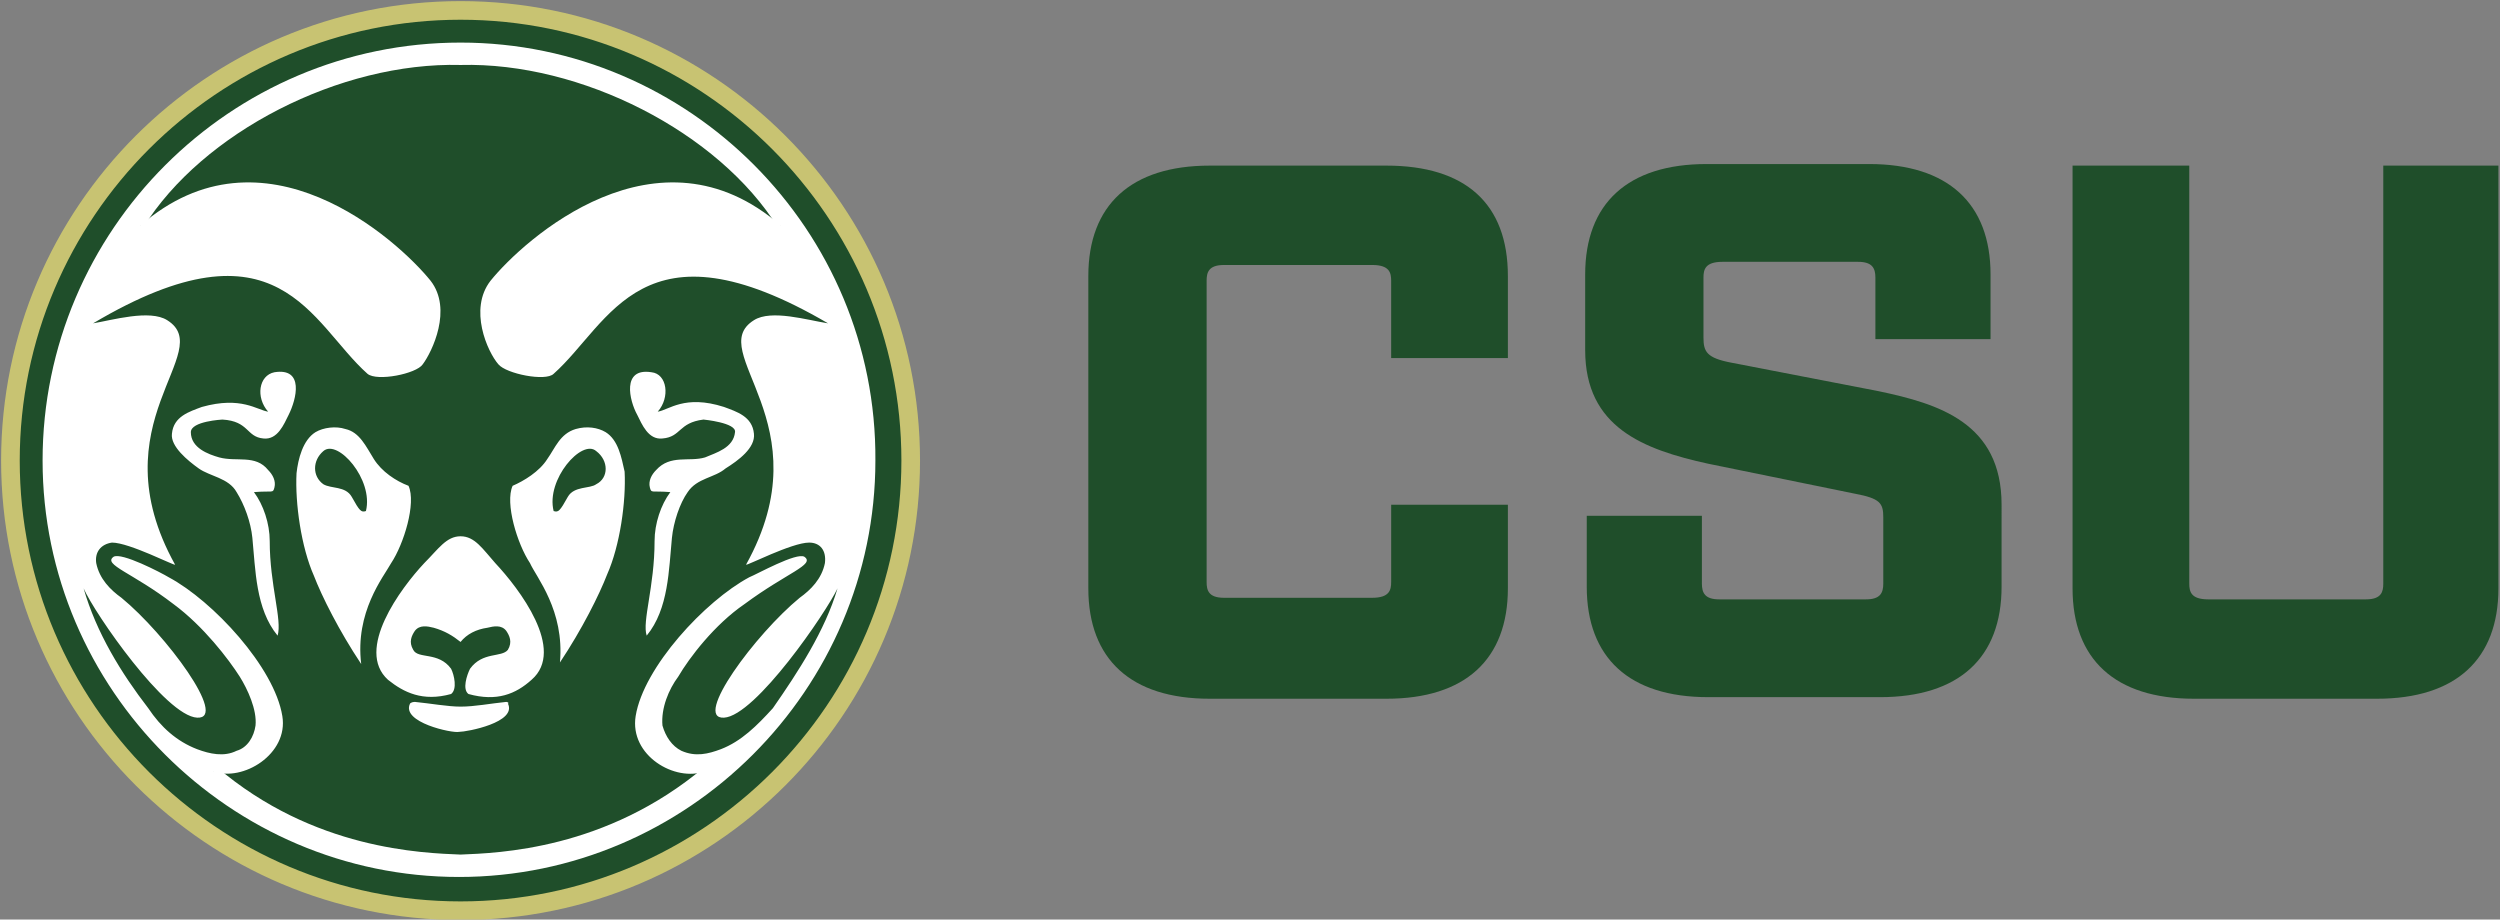 <?xml version="1.0" encoding="utf-8"?>
<!-- Generator: Adobe Illustrator 19.1.0, SVG Export Plug-In . SVG Version: 6.00 Build 0)  -->
<svg version="1.1" id="Layer_1" xmlns="http://www.w3.org/2000/svg" xmlns:xlink="http://www.w3.org/1999/xlink" x="0px" y="0px"
	 viewBox="0 0 158.5 58.3" style="enable-background:new 0 0 158.5 58.3;" xml:space="preserve">
<rect x="0" y="0" width="158.5" height="58.3" fill="#808080" stroke="none"/>
<style type="text/css">
	.st0{fill:#C8C372;stroke:#C8C372;stroke-width:2.459;stroke-miterlimit:10;}
	.st1{fill:#1F4E2A;stroke:#1F4E2A;stroke-width:1.098;stroke-miterlimit:10;}
	.st2{fill:#FFFFFF;}
	.st3{fill:none;stroke:#FFFFFF;stroke-width:0.439;stroke-miterlimit:10;}
	.st4{fill:#1F4E2A;}
</style>
<g>
	<g id="XMLID_100_">
		<g id="XMLID_273_">
			<path id="XMLID_290_" class="st0" d="M29.2,57.1c-15.4,0-27.9-12.5-27.9-27.9c0-15.4,12.5-27.9,27.9-27.9
				c15.4,0,27.9,12.5,27.9,27.9C57.1,44.6,44.6,57.1,29.2,57.1z M29.2,2.3C14.3,2.3,2.3,14.3,2.3,29.2C2.3,44,14.3,56,29.2,56
				C44,56,56,44,56,29.2C56,14.3,44,2.3,29.2,2.3z"/>
			<path id="XMLID_289_" class="st1" d="M29.2,1.8C14.1,1.8,1.8,14.1,1.8,29.2c0,15.1,12.3,27.4,27.4,27.4
				c15.1,0,27.4-12.3,27.4-27.4C56.6,14.1,44.3,1.8,29.2,1.8z"/>
			<path id="XMLID_274_" class="st2" d="M29.2,2.7C14.6,2.7,2.7,14.6,2.7,29.2c0,14.5,11.9,26.4,26.4,26.4
				c14.5,0,26.4-11.9,26.4-26.4C55.6,14.6,43.7,2.7,29.2,2.7z M45.7,47.5c-0.8,0.3-1.6,0.5-2.5,0.1c-0.6-0.3-1-0.9-1.2-1.6
				c-0.1-1.1,0.4-2.3,1-3.1c0.7-1.2,2.3-3.3,4.2-4.6c2.7-2,4.5-2.5,3.8-3c-0.5-0.3-3,1.1-3.5,1.3c-2.8,1.5-6.7,5.7-7.2,8.8
				c-0.4,2.5,2.5,4.2,4.4,3.5c-6.3,5.3-13.2,5.5-15.6,5.6v0l0,0l0,0l0,0c-2.4-0.1-9.4-0.3-15.6-5.6c1.9,0.7,4.8-1.1,4.4-3.5
				c-0.5-3.1-4.4-7.3-7.2-8.8c-0.5-0.3-3-1.6-3.5-1.3c-0.7,0.5,1.2,1,3.8,3c1.9,1.4,3.5,3.5,4.2,4.6c0.5,0.8,1.1,2.1,1,3.1
				c-0.1,0.7-0.5,1.4-1.2,1.6c-0.8,0.4-1.7,0.2-2.5-0.1c-1.3-0.5-2.3-1.4-3.1-2.6c-1.7-2.2-3.3-4.8-4.1-7.6c0.7,1.6,5.2,8.1,7.2,8.2
				c2,0.1-2-5.3-4.8-7.6c-0.7-0.5-1.4-1.2-1.6-2.2c-0.1-0.7,0.3-1.2,1-1.3c1.1,0,4,1.5,4,1.4c-5-9,2.7-13.5-0.5-15.5
				c-1.1-0.7-3.5,0-4.7,0.2c11.8-7,13.8,0,17.4,3.2c0.6,0.5,3.1,0,3.5-0.6c0.6-0.8,1.9-3.5,0.5-5.3c-2.1-2.6-10.6-10.3-18.4-3.5
				C12.7,8.2,21.5,3.7,29.2,3.9c7.7-0.2,16.5,4.3,20.3,10.4c-7.8-6.8-16.3,0.9-18.4,3.5c-1.4,1.8-0.2,4.5,0.5,5.3
				c0.5,0.6,3,1.1,3.5,0.6c3.6-3.2,5.6-10.1,17.4-3.2c-1.3-0.2-3.6-0.9-4.7-0.2c-3.2,2,4.5,6.5-0.5,15.5c0,0.1,2.9-1.4,4-1.4
				c0.7,0,1.1,0.5,1,1.3c-0.2,1-0.9,1.7-1.6,2.2c-2.8,2.3-6.8,7.7-4.8,7.6c2-0.1,6.5-6.7,7.2-8.2c-0.8,2.7-2.5,5.3-4.1,7.6
				C48,46,47,47,45.7,47.5z M32.1,44.5c-1,0.1-2,0.3-2.9,0.3c-0.8,0-1.9-0.2-2.9-0.3c-0.2,0-0.3,0.1-0.3,0.1
				c-0.6,1.2,2.7,1.9,3.1,1.8c0.5,0,3.7-0.6,3.1-1.8C32.3,44.6,32.2,44.5,32.1,44.5z M29.2,34L29.2,34C29.2,34,29.2,34,29.2,34
				L29.2,34L29.2,34c-0.9,0-1.4,0.8-2.3,1.7c-1.5,1.6-4.4,5.5-2.3,7.4c1,0.8,2.2,1.4,4,0.9c0.4-0.3,0.2-1.2,0-1.6
				c-0.8-1.1-2.1-0.6-2.4-1.2c-0.3-0.5-0.1-0.9,0.1-1.2c0.3-0.4,0.8-0.3,1.2-0.2c0.7,0.2,1.2,0.5,1.7,0.9v0c0,0,0,0,0,0c0,0,0,0,0,0
				v0c0.4-0.5,1-0.8,1.7-0.9c0.4-0.1,0.9-0.2,1.2,0.2c0.2,0.3,0.4,0.7,0.1,1.2c-0.4,0.5-1.6,0.1-2.4,1.2c-0.2,0.4-0.5,1.3-0.1,1.6
				c1.8,0.5,3,0,4-0.9c2.2-1.9-0.8-5.8-2.3-7.4C30.6,34.8,30.1,34,29.2,34z M47.8,27.5c-0.1-1.1-1.1-1.4-1.9-1.7
				c-2.5-0.8-3.5,0.2-4.2,0.3c0.8-0.9,0.6-2.4-0.4-2.5c-1.9-0.3-1.4,1.8-0.9,2.7c0.3,0.6,0.7,1.6,1.6,1.5c1.2-0.1,1-1,2.6-1.2
				c0,0,2.1,0.2,2,0.8c-0.1,1-1.2,1.3-1.9,1.6c-1,0.3-2.2-0.2-3.1,0.8c-0.3,0.3-0.5,0.7-0.4,1.1c0.1,0.4,0.1,0.2,1.3,0.3
				c-0.6,0.8-1,2-1,3.1c0,2.9-0.8,5.1-0.5,6c1.4-1.7,1.4-4.2,1.6-6.2c0.1-1,0.5-2.2,1-2.9c0.6-0.9,1.7-0.9,2.4-1.5
				C46.8,29.2,47.9,28.4,47.8,27.5z M17.4,23.6c-1,0.2-1.2,1.6-0.4,2.5c-0.7-0.1-1.7-1-4.2-0.3c-0.8,0.3-1.8,0.6-1.9,1.7
				c-0.1,0.8,1,1.7,1.7,2.2c0.7,0.5,1.9,0.6,2.4,1.5c0.5,0.8,0.9,1.9,1,2.9c0.2,2,0.2,4.5,1.6,6.2c0.3-1-0.5-3.2-0.5-6
				c0-1.1-0.4-2.3-1-3.1c1.2-0.1,1.2,0.1,1.3-0.3c0.1-0.4-0.1-0.8-0.4-1.1c-0.8-1-2-0.5-3.1-0.8c-0.7-0.2-1.8-0.6-1.8-1.6
				c0-0.7,2-0.8,2-0.8c1.7,0.1,1.5,1.1,2.6,1.2c0.9,0.1,1.3-0.9,1.6-1.5C18.8,25.3,19.3,23.3,17.4,23.6z M24.8,35.7
				c0.8-1.2,1.6-3.8,1.1-4.9c-0.8-0.3-1.7-0.9-2.2-1.7c-0.5-0.8-0.9-1.7-1.8-1.9c-0.6-0.2-1.4-0.1-1.9,0.2c-0.8,0.5-1.1,1.7-1.2,2.6
				c-0.1,1.9,0.3,4.7,1.1,6.5c0.5,1.3,1.6,3.5,3,5.6C22.5,38.8,24.3,36.6,24.8,35.7z M22.3,31.5c-0.4-0.7-1.3-0.5-1.8-0.8
				c-0.7-0.5-0.7-1.5,0-2.1c0.9-0.8,3.2,1.8,2.7,3.8C22.9,32.5,22.8,32.4,22.3,31.5z M38.4,27.4c-0.5-0.3-1.2-0.4-1.9-0.2
				c-1,0.3-1.3,1.2-1.8,1.9c-0.5,0.8-1.5,1.4-2.2,1.7c-0.5,1.1,0.3,3.7,1.1,4.9c0.4,0.9,2.2,3,1.9,6.3c1.4-2.1,2.5-4.3,3-5.6
				c0.8-1.8,1.2-4.6,1.1-6.5C39.4,29,39.2,27.9,38.4,27.4z M37.8,30.7c-0.4,0.3-1.4,0.1-1.8,0.8c-0.5,0.9-0.6,1-0.9,0.9
				c-0.5-2,1.8-4.6,2.7-3.8C38.6,29.2,38.6,30.3,37.8,30.7z"/>
		</g>
		<g id="XMLID_270_">
			<path id="XMLID_272_" class="st3" d="M44.8,48.8c-6.3,5.3-13.2,5.5-15.6,5.6v0l0,0l0,0l0,0c-2.4-0.1-9.4-0.3-15.6-5.6"/>
			<path id="XMLID_271_" class="st3" d="M8.9,14.3C12.7,8.2,21.5,3.7,29.2,3.9c7.7-0.2,16.5,4.3,20.3,10.4"/>
		</g>
	</g>
	<g>
		<path class="st4" d="M87.9,10.5H76.7c-5,0-7.7,2.5-7.7,7v19.8c0,4.5,2.7,7,7.7,7h11.2c5,0,7.7-2.5,7.7-7V32h-7.4v4.9
			c0,0.5-0.1,1-1.2,1h-9.4c-1,0-1.1-0.5-1.1-1V17.8c0-0.5,0.1-1,1.1-1H87c1.1,0,1.2,0.5,1.2,1v4.9h7.4v-5.2
			C95.6,12.9,92.9,10.5,87.9,10.5z"/>
		<path class="st4" d="M119.1,24.8l-9.3-1.8c-1.6-0.3-1.8-0.7-1.8-1.6v-3.8c0-0.5,0.1-1,1.2-1h8.6c0.9,0,1.1,0.4,1.1,1v3.9h7.3v-4.1
			c0-4.5-2.7-7-7.7-7h-10.3c-5,0-7.7,2.5-7.7,7v4.8c0,4.9,3.7,6.3,7.8,7.2l9.3,1.9c1.6,0.3,1.8,0.6,1.8,1.5V37c0,0.6-0.2,1-1.1,1
			H109c-0.9,0-1.1-0.4-1.1-1v-4.3h-7.3v4.5c0,4.5,2.7,7,7.7,7h10.9c5,0,7.7-2.5,7.7-7V32C126.9,26.8,122.9,25.6,119.1,24.8z"/>
		<path class="st4" d="M151.1,10.5v26.5c0,0.5-0.1,1-1.1,1H140c-1.1,0-1.2-0.5-1.2-1V10.5h-7.4v26.8c0,4.5,2.7,7,7.7,7h11.6
			c5,0,7.7-2.5,7.7-7V10.5H151.1z"/>
	</g>
</g>
</svg>

